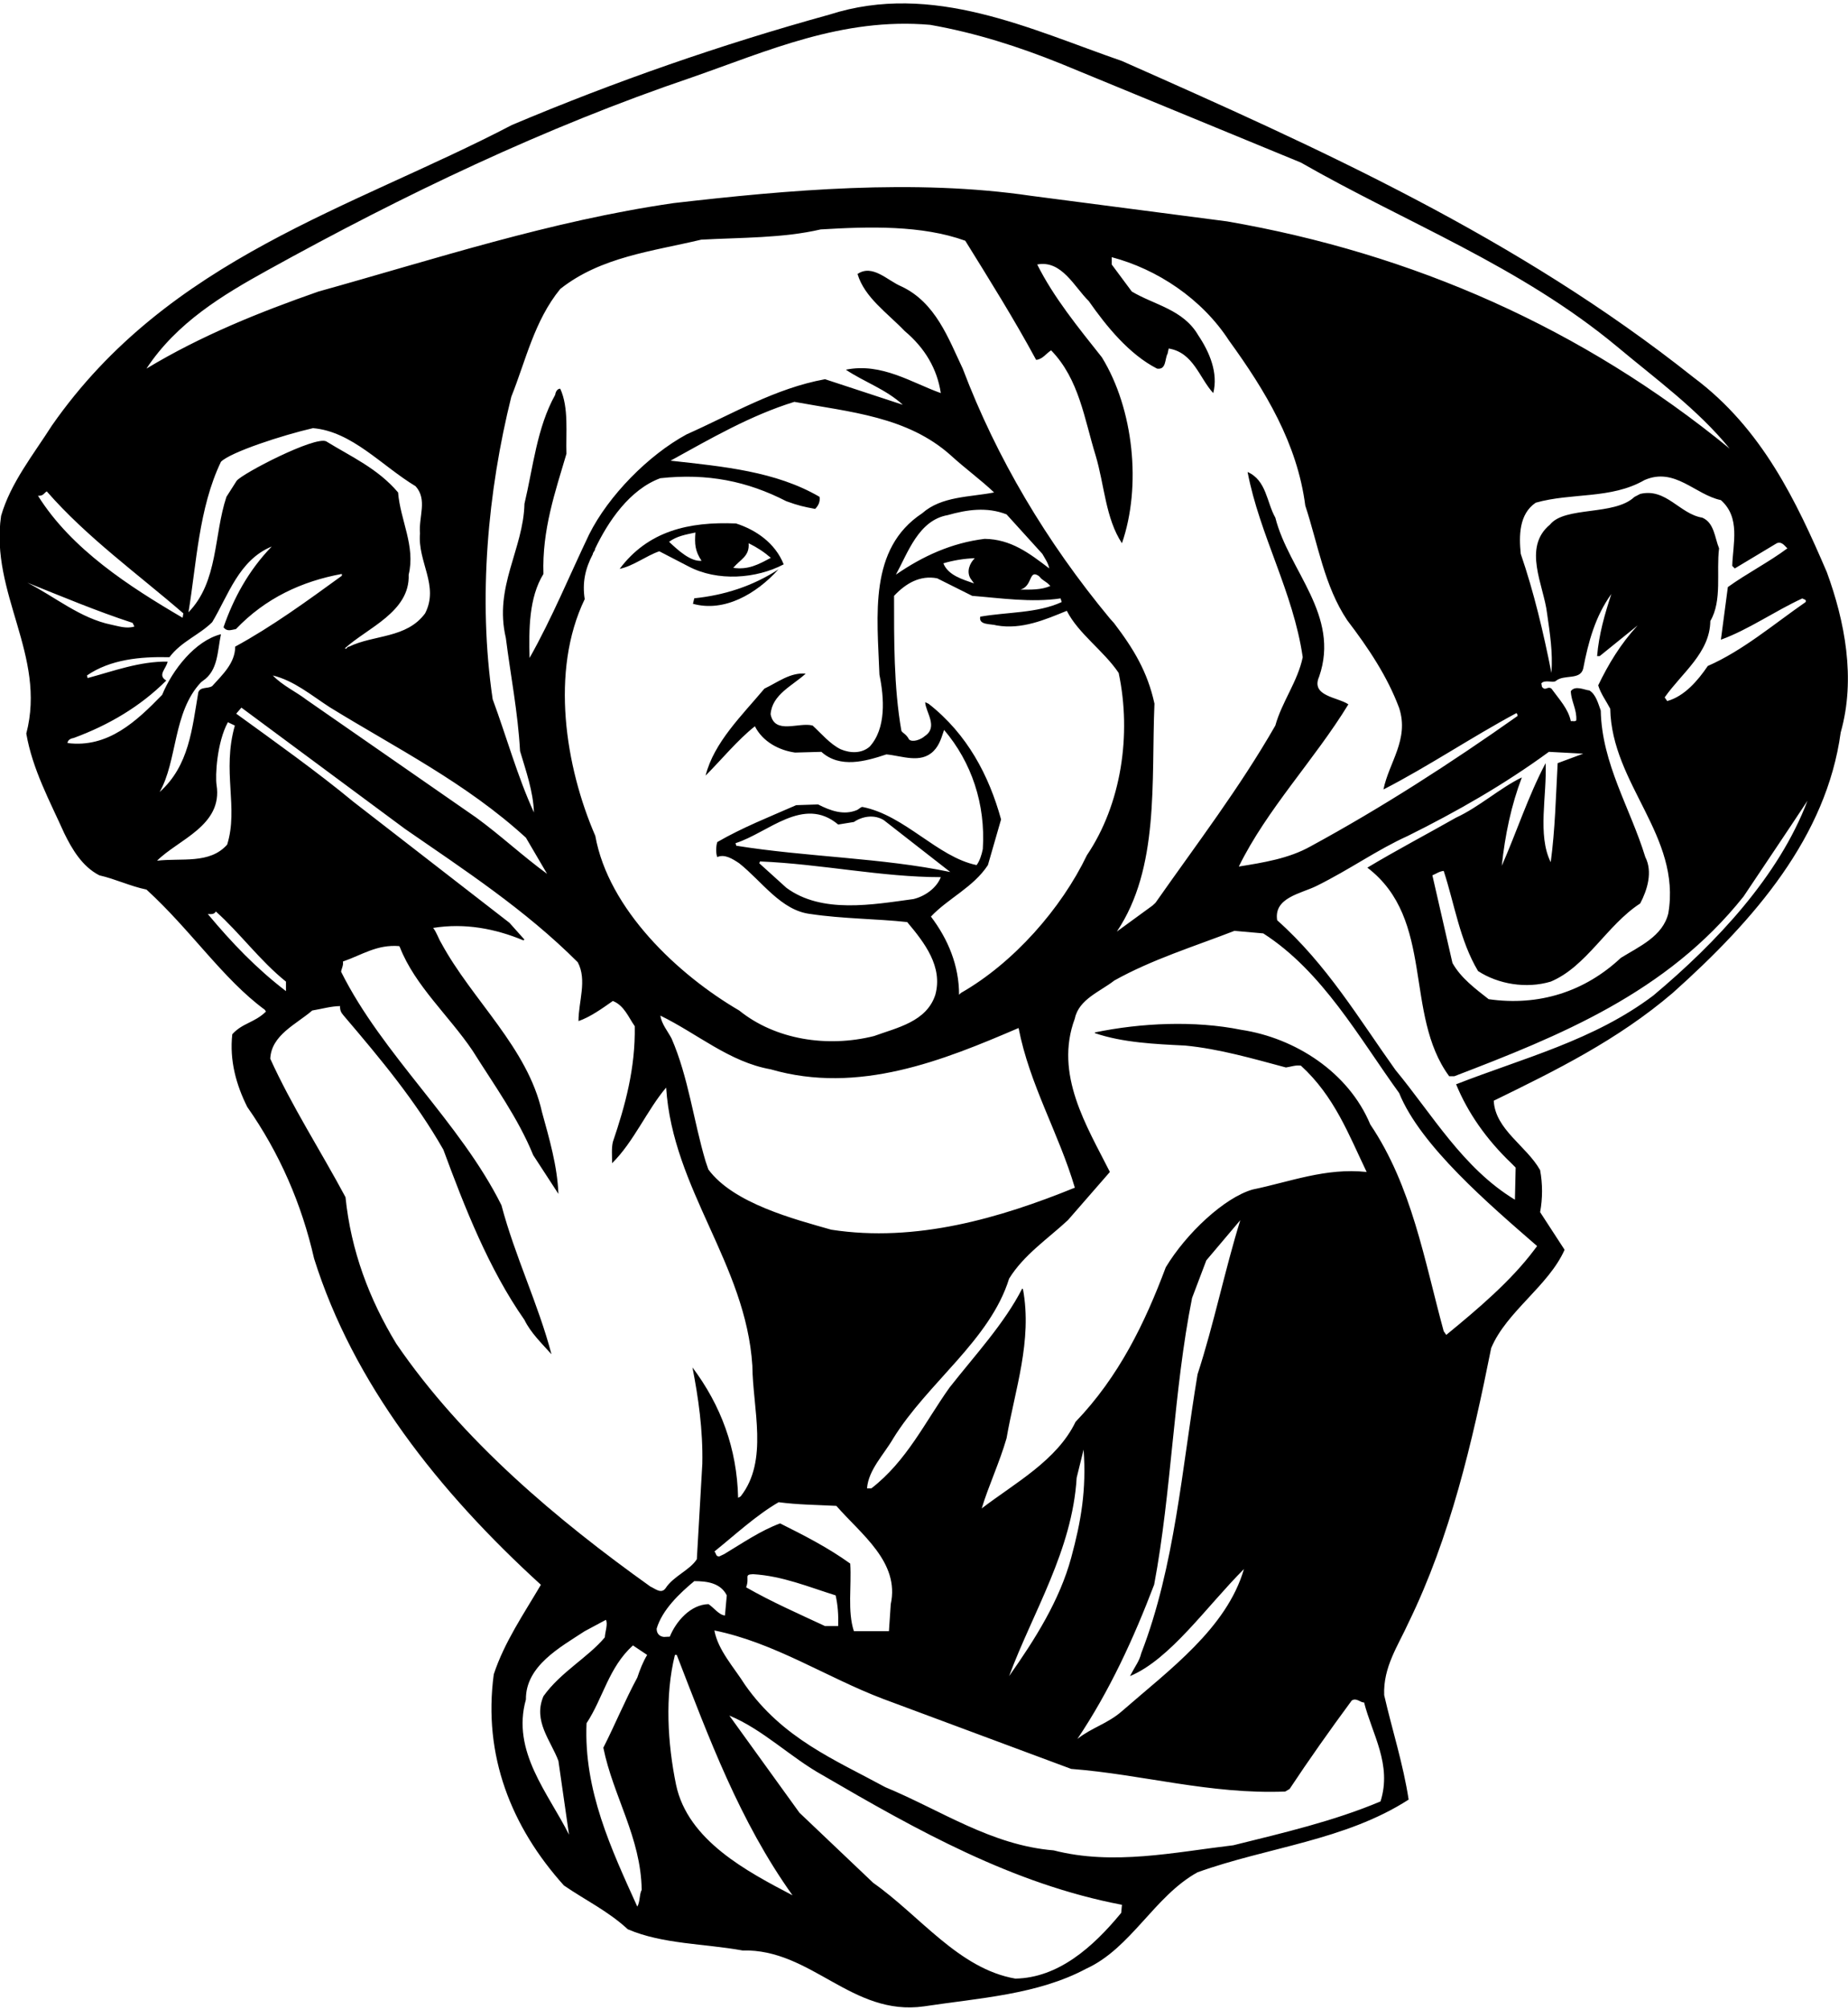 <?xml version="1.0" encoding="UTF-8"?>
<svg xmlns="http://www.w3.org/2000/svg" xmlns:xlink="http://www.w3.org/1999/xlink" width="506pt" height="550pt" viewBox="0 0 506 550" version="1.1">
<g id="surface1">
<path style=" stroke:none;fill-rule:nonzero;fill:rgb(0%,0%,0%);fill-opacity:1;" d="M 500.199 156.602 C 491.898 137.301 482.5 117.301 463.699 103.301 C 415.5 65 361.398 40.699 307.199 16.699 C 282.301 8.102 255.398 -5.102 227.102 4 C 197.398 12.199 168.398 22.301 140.199 34.199 C 96.301 57.102 46.199 70.602 14.199 116.5 C 9.102 124.5 2.898 132.199 0.301 141.199 C -2.801 162.398 12.801 179.398 7.199 200.801 C 8.898 210.602 13.602 219.199 17.602 228.102 C 19.699 232.398 22.5 237.199 27.199 239.602 C 31.602 240.602 35.699 242.602 40.102 243.5 C 52.266 254.59 61.066 268.012 72.5 276.398 L 72.824 276.898 C 69.625 280 66.398 280 63.602 283.102 C 62.801 290.301 64.699 297 67.699 303 C 76.602 315.699 82.602 329.602 86 344.5 C 96.699 378.602 120 408.199 148.102 433.801 C 143.398 441.801 138.102 449.5 135.199 458.301 C 132.199 480.5 140 500.102 154.398 516.102 C 160.199 520.102 166.5 523.102 171.898 528.102 C 181.5 532.199 192.801 532 203.301 533.898 C 222.199 533.398 233.199 552 253 549.199 C 268.199 546.898 284.102 546 297.398 538.898 C 309.699 533.301 316.102 519 327.898 512.5 C 347.102 505.602 368.301 503.801 385.699 492.602 C 384.199 482.801 381.199 473.602 379 464 C 378.699 456.301 382.801 450.5 385.699 444.102 C 397.102 420.699 403.102 395 408.301 369 C 412.5 359 424 352 428.398 342.102 L 421.699 331.801 C 422.398 328 422.398 324.102 421.699 320.301 C 418 313.699 409.398 309.199 409 301.301 C 426 293 442.898 284.699 458 271.801 C 480.5 251.699 500.102 229 504 200.5 C 508.199 185.699 505.102 170 500.199 156.602 Z M 475 155.602 L 486.5 148.699 C 487.898 148.102 488.699 149.5 489.398 150.102 C 484.301 153.898 478.398 156.898 473.102 160.699 L 471.199 175.102 C 478.699 172.398 485.898 167.301 493.5 163.801 C 493.801 164.102 494.699 164 494.398 164.801 C 485.602 170.898 477.199 178.102 467.602 182.301 C 464.898 186.301 461.199 190.602 456.5 191.898 L 455.801 190.898 C 460.5 184.199 468.199 178.699 468.301 170 C 471.602 164.398 469.898 156.5 470.699 150.102 C 469.5 147.199 469.398 143.102 466.102 141.699 C 459.898 140.699 456.199 133.5 449.102 135.199 L 447.523 136.023 C 442 141.25 428.5 138.5 424.398 143.602 C 416.801 149.898 422.699 160.199 423.602 167.898 C 424.398 173.5 425.199 178.5 424.801 184.199 C 422.602 173.102 420 162.102 416.398 151.602 C 415.898 146.727 415.898 140.699 420.5 137.602 C 430.398 134.801 441.102 136.699 450.301 131.398 C 458.602 127.801 464.102 135.398 471.199 136.898 C 476.602 141.699 474.5 148.699 474.301 154.898 Z M 450.5 234.602 C 446.398 221.199 438.602 209.102 438.301 194.5 C 437.602 192.602 437 190.102 435.199 189 C 433.898 188.898 431.301 187.5 430.102 189.199 C 430.199 192 431.801 194.199 431.602 197.199 C 431.199 197.602 430.602 197.301 430.102 197.398 C 429.398 194 426.898 191.398 424.801 188.5 C 423.699 187.699 423.199 189.301 422.199 188 L 422.039 187.051 C 422.949 185.949 425.301 187 426 186.398 C 428.199 184.5 432.699 186.301 433.5 183 C 434.898 175.699 436.801 168.699 441.199 162.602 C 439.398 168.102 437.801 173.602 437.301 179.602 L 438 179.602 L 448.398 171.199 C 443.699 176.301 440.398 181.801 437.602 187.602 C 438.301 189.898 439.801 191.898 440.898 194 C 441.301 214.699 460.398 228.801 456.801 250 C 455.301 256.301 448.801 259.102 443.801 262.199 C 434 271.398 421.398 275.5 407.602 273.5 C 403.898 270.602 400 267.699 397.699 263.602 L 392.199 239.602 C 393.199 239.199 394.102 238.5 395.301 238.398 C 398.301 247.602 399.699 257.398 404.699 265.801 C 410.199 269.398 417.898 270.699 424.602 268.699 C 434.398 264.602 440 253.199 449.102 247.301 C 451 243.699 452.602 238.699 450.5 234.602 Z M 73.199 74 C 110.645 53.281 149 34.898 189.398 21.199 C 210.102 14 230.602 4.699 254.699 6.801 C 267.199 9 279 12.801 290.398 17.398 L 356.199 44.5 C 385.199 61.102 416.199 72.801 442.801 94.898 C 453.301 103.699 464.801 112 473.602 122.801 C 433.301 89.801 386.801 69.398 336 60.602 L 282.301 53.602 C 250.398 48.898 215.5 52 184.398 55.602 C 150.602 60.5 119.199 70.898 87.199 79.801 C 70.898 85.5 55 91.898 40.102 100.898 C 48.398 88.301 61 80.75 73.199 74 Z M 361.199 185.199 C 367 168.398 352.898 156.301 349.199 141.699 C 346.801 137.5 346.801 131.5 341.602 129.199 C 344.898 146.5 354.102 162 356.699 179.898 C 355.301 186.602 351 192.102 349.199 198.602 C 339.398 215.699 327.898 230.699 316.398 247.102 L 315.602 247.852 L 305.801 255 C 317.5 237.602 315.199 214.102 316.102 192.602 C 314.199 183.898 310.426 177.648 305.023 170.551 L 303.898 169.301 C 286.5 148.301 272.898 125.398 263.602 100.898 C 259.699 92.699 256.199 82.801 246.801 78.398 C 243 76.801 238.898 72.199 234.801 75 C 236.699 81.398 242.898 85.602 247.699 90.602 C 253.301 95.301 256.602 101 257.602 107.602 C 249.699 104.801 241.398 99.199 231.602 101.199 C 236.699 104.602 242.5 106.5 247.199 110.801 L 225.898 103.801 C 212.199 106.301 200.398 113.398 188 118.898 C 177.5 124.602 166.602 135.699 161.301 146.301 C 155.898 157.602 151.199 169.102 145 180.102 C 144.801 172.301 144.801 163.602 148.801 157.102 C 148.398 145.102 152 134.699 155.102 124.199 C 154.898 118.699 155.801 111.602 153.398 106.398 C 152.5 106.398 152.102 107.398 152 108.102 C 147 117.102 146 127.801 143.602 137.898 C 143.301 150.398 135.199 160.602 138.5 174.602 C 139.801 184.898 141.801 194.898 142.398 205.602 C 144 211 146 216.602 146.199 222.398 C 141.699 212.602 138.699 201.699 134.898 191.398 C 130.801 163.801 133.602 134.301 140 108.602 C 144 98.602 146.301 87.801 153.398 79.102 C 164.5 70.301 178.602 68.801 192 65.602 C 203.102 65 214.398 65.199 224.699 62.801 C 238 62 252.398 61.602 264.301 65.898 C 271 76.699 277.699 87.398 283.699 98.5 C 285.398 98.398 286.398 96.801 287.801 95.898 C 295.5 103.801 296.898 114.699 300 124.699 C 302.398 132.699 302.699 141.898 307.199 148.699 C 312.602 133.102 310.398 111.898 301.699 97.801 C 295.199 89.602 288.5 81.398 284 72.398 C 290.699 71.102 294.199 78.602 298.102 82.398 C 303 89.398 309.199 97 316.801 100.898 C 319.398 101.301 318.898 98.199 319.699 96.801 L 320 95.398 C 326.801 96.5 328.398 103.5 332.199 107.602 C 333.602 102.102 331.199 96.398 328.102 91.801 C 324 84.699 316.102 83.5 309.898 79.801 L 304.398 72.398 L 304.398 70.398 C 316.898 73.699 329.102 81.801 336.5 93.199 C 346.5 107 355.199 121.398 357.398 138.398 C 360.898 149 362.602 160.398 368.898 169.801 C 374.699 177.398 379.898 185.199 383.102 193.801 C 385.898 202.398 380.301 208.699 378.801 216.102 C 390.898 209.898 402.898 201.801 415.199 195.199 C 415.5 195.398 415.5 195.699 415.5 196 C 397.102 209 378.301 221.102 358.801 231.699 C 352.898 235 346 236.102 339.199 237.199 C 346.898 221.5 359.898 208 369.199 192.801 C 366.301 190.801 358.801 190.602 361.199 185.199 Z M 232.801 428 C 226.699 423.602 220.199 420.301 213.602 417 C 208.199 419 203.301 422.398 198.301 425.398 L 196.977 426.023 C 195.898 426.16 196.102 425 195.602 424.699 C 201.199 420.199 207 414.801 213.199 411.199 C 218.602 411.898 223.102 411.898 229 412.199 C 235.801 420 246.398 427.602 243.898 439.102 L 243.398 446.5 L 233.801 446.5 C 232 441 233.199 434.199 232.801 428 Z M 206.199 430.898 C 214.301 431.398 221.398 434.398 228.801 436.699 C 229.398 439.301 229.602 442.102 229.5 445.102 L 225.898 445.102 C 218.602 441.699 211.301 438.5 204.301 434.5 C 205.324 431.699 203.602 431 206.199 430.898 Z M 227.602 336.602 C 217.629 333.754 200.809 329.445 193.949 320.102 L 193.199 317.898 C 189.898 306.801 188.5 294.898 183.898 284.301 C 182.801 282.199 181.199 280.398 180.801 278 C 190.898 282.898 199.699 290.699 211 292.699 C 235.102 299.699 258.398 290.199 278.898 281.398 C 281.898 296.898 289.898 310.199 294.301 325.102 C 273.898 333.398 250.801 340.199 227.602 336.602 Z M 162.324 151.676 C 162.227 151.375 163.176 150.352 162.875 150.352 C 166.477 142.75 172.398 134 180.801 130.898 C 193.699 129.5 204.602 131.699 215.301 137.199 C 218.699 138.426 220 138.699 223.199 139.301 C 224.102 138.398 224.602 137.301 224.398 136 C 212.398 129 198 127.699 183.602 126.102 C 194.5 120.102 205.5 113.699 217.5 110 C 232.699 112.801 248.5 114 260.398 124.699 C 264.102 128.102 268.5 131.301 272.199 134.801 C 265.5 136.102 257.801 135.801 252.5 140.5 C 237.801 150.199 240.199 168.398 240.801 184.699 C 242.102 191 242.699 199.398 238.102 204.398 C 235.898 206.301 232.801 206.199 230.199 205.102 C 227.301 203.699 224.898 200.801 222.5 198.602 C 218.699 197.602 212.102 201.199 211 195.5 C 211.398 190.102 217 187.699 220.602 184.398 C 216.398 184 212.898 186.801 209.301 188.5 C 203.102 195.898 195.5 203.199 193.199 212.301 C 197.602 207.898 201.898 202.602 206.699 198.801 C 208.801 203 213.301 205.398 217.699 206 L 224.898 205.801 C 230 210.398 237 208.398 242.699 206.5 C 247 206.898 252.102 209.102 255.602 205.602 C 257.301 203.898 257.801 201.801 258.5 199.801 C 266 208.602 269.898 220.102 269.102 232.398 C 268.801 234 268.199 235.762 267.398 236.801 C 256.699 234.602 247.801 223.199 236.199 220.898 C 235.75 220.801 235.172 221.512 234.66 221.727 C 231.055 223.242 227.414 221.949 224 220.199 L 218 220.398 C 210.699 223.602 203.301 226.5 196.398 230.5 C 196 231.699 196 233.699 196.398 234.602 C 198.398 233.699 200.602 235.102 202.398 236.301 C 208.699 241.301 213.898 249.301 222 250.199 C 230.602 251.5 240.301 251.5 248.398 252.398 C 253.199 258.102 258.199 264.602 256.102 272.301 C 253.699 279.699 245.602 281.301 239.301 283.602 C 226.5 286.801 212.301 284.602 202.398 276.602 C 185.602 266.801 166.602 248.898 163 228.801 C 154.801 209.898 150.602 183.699 160.102 164 C 159.398 159.5 160.227 155.676 162.324 151.676 Z M 269.602 147.5 C 260.602 148.602 252.699 152.199 245.301 157.301 C 248.602 151.301 251.5 142.398 259.5 141 C 264.801 139.5 270.199 138.699 275.602 140.801 L 285.398 151.602 C 286.25 153.102 287 154.102 287.301 155.602 C 281.801 151.398 276.801 147.602 269.602 147.5 Z M 287.602 160.398 C 285.102 161.5 282.301 161.398 279.398 161.398 C 282.824 160.426 281.625 155.727 284.449 157.676 L 285.148 158.426 C 286.25 159.324 286.602 159.301 287.602 160.398 Z M 265.699 158.301 L 266.699 159.699 C 263.602 158.602 259.602 157.5 258.301 154.199 C 261 153.398 263.898 152.898 266.898 152.801 C 265.5 154.199 264.602 156.398 265.699 158.301 Z M 201.602 231.5 L 201.398 230.801 C 210.301 228 220 217.699 229.5 225.699 L 233.801 225 C 236.199 223.398 239.398 222.898 242 224.5 L 260.199 238.699 C 241.602 234.801 220.898 234.602 201.602 231.5 Z M 257.602 240.102 C 256.398 243.199 253.102 245.398 250.102 246.102 C 239 247.602 225 250.199 215.301 243 L 207.898 236.301 L 208.102 235.801 C 224.898 236.5 241.398 240.102 257.602 240.102 Z M 263.102 271.801 L 262.602 272.301 C 262.602 264.301 259.602 257.102 254.898 250.898 C 259.602 245.898 266.5 242.898 270.5 236.801 L 274.102 224.301 C 270.801 212.301 264.863 200.949 254.262 192.648 L 253.324 192.211 C 253.426 194.91 257 199 253.199 201.5 C 252.102 202.5 249.773 203.285 248.898 202.398 C 248.137 200.887 247.023 200.625 246.801 200 C 244.699 188 244.801 174.898 244.801 163.102 C 248 159.699 251.898 157.398 256.602 158.301 L 266.199 163.102 C 273.801 163.699 282.398 165 290.398 163.801 L 290.699 164.801 C 284 167.898 275.801 167.5 268.398 168.801 C 267.898 171.199 271.301 170.699 272.898 171.199 C 279.801 172.398 286.199 169.602 292.102 167.199 C 295.301 173.5 302.199 178.102 306.301 184.199 C 309.898 201.102 307 220.199 297.602 234.102 C 290.602 248.699 277.5 263.602 263.102 271.801 Z M 111.898 157.301 C 113.801 149.5 109.602 142.398 109 134.801 C 103.398 128.199 96.102 125 89.301 120.801 C 86.148 119.352 66.449 129.551 64.801 131.602 L 62 136 C 58.5 146.5 59.801 159.199 51.602 167.602 C 53.801 154.398 54.398 139.102 60.5 126.398 C 63.148 123.75 77.398 119.102 85.699 117.199 C 96.398 118.102 104.5 127.5 113.801 133.102 C 117.102 136.801 114.602 141.398 115 146 C 114.301 153.801 120.301 160.301 116.398 167.898 C 111.301 174.801 102.398 173.699 95.602 177 C 94.898 177 95.102 177.801 94.398 177.5 C 100.5 171.898 112.301 167.5 111.898 157.301 Z M 144 229.301 L 149.801 239.199 C 143.199 234.398 137 228.602 130.398 223.801 L 84 191.602 C 81 189.301 77.398 187.699 74.699 184.898 C 80.5 186.301 85.199 190.301 90.301 193.602 C 108.5 204.801 127.602 214.301 144 229.301 Z M 12.801 134.5 C 23.801 147.102 37.602 157 50.199 167.898 L 50 169.102 C 35.5 160.602 19.602 150.398 10.398 135.699 C 11.875 135.801 12 135 12.801 134.5 Z M 7.5 159.5 C 17 163.301 26.5 167.301 36.301 170.5 L 36.801 171.5 C 34.625 172.176 32.461 171.398 30.5 171 C 22.008 169.27 15.102 163.398 7.5 159.5 Z M 18.5 203.398 C 18.5 202.5 19.5 202.102 20.199 202 C 29.699 198.5 38.414 193.41 45.523 186.285 C 43.023 184.785 45.5 183.102 45.898 181.102 C 38.199 181 31.102 183.699 24 185.602 L 23.801 184.898 C 30.199 180.5 38.398 179.699 46.398 179.898 C 49.602 175.602 54.602 173.801 58.102 170.301 C 62.5 163 65.398 153.301 74.398 149.602 C 68 156.199 63.898 163.898 61.199 171.699 C 62.199 173 63.301 172.398 64.602 172.199 C 72.699 163.699 82.699 159.102 93.602 157.102 L 93.602 157.602 C 84.102 164.5 74.5 171.5 64.398 177 C 64.398 181.5 60.898 184.699 58.102 187.801 C 56.898 188.602 54.898 187.898 54.301 189.5 C 52.602 199.398 51.801 209.602 43.699 216.801 C 48.602 208.301 47.301 195 55 186.801 L 55.5 186.398 C 59.75 183.562 59.5 178.301 60.5 173.602 C 53.398 175.398 47.199 183.398 44.398 190.199 C 37.398 197.398 29.602 204.801 18.5 203.398 Z M 43 235.602 C 48.801 229.801 61.039 225.98 59.301 214.898 C 58.898 212.352 59.398 203.199 62.398 197.699 L 64.301 198.602 C 60.734 211.215 65.359 221.031 62.199 231.199 C 57.398 236.602 49.699 234.801 43 235.602 Z M 56.898 250.199 C 57.699 250.199 58.602 250.398 59.102 249.5 C 65.699 255.398 71.199 263 78.301 268.699 L 78.301 271.301 C 70.199 265.102 63.5 258.102 56.898 250.199 Z M 144 465.199 C 143.898 456 153.398 450.898 160.102 446.5 L 165.898 443.398 C 166.5 444.5 165.699 446.602 165.602 448.199 C 161 453.699 153.5 457.699 148.801 464.301 C 145.898 471.102 150.801 476.398 152.898 482 L 155.801 502.199 C 150.102 490.801 140 479.398 144 465.199 Z M 175.699 517.301 C 175 518.699 175.301 520.5 174.5 521.898 C 167.398 506.199 159.801 490.102 160.602 471.699 C 165.199 464.699 166.602 456.5 173.301 450.398 L 177.199 453 C 176 455 175.199 457.102 174.5 459.199 C 171.102 465.5 168.398 472.102 165.199 478.398 C 167.898 491.699 175.5 503 175.699 517.301 Z M 108.5 367.801 C 101.102 355.602 96.102 342.398 94.602 327.699 C 87.801 315 79.898 302.801 74 289.801 C 74.301 283.301 81.102 280.398 85.5 276.602 C 88 276.199 90.699 275.398 93.199 275.398 L 93.102 275.461 C 93.102 276.613 93.375 277.16 94.102 278 C 104.5 290.199 113.801 301.398 121.398 314.699 C 127.199 330.398 133.801 347.301 143.602 361.301 C 145.301 364.801 148.301 367.699 151 370.699 C 147.398 357 141 343.898 137.301 329.898 C 126 307.199 104.699 288.699 93.398 266 C 93.5 265.102 94.074 264.312 93.898 263.199 C 99.102 261.398 103.215 258.477 109.312 258.977 L 109.5 259.301 C 113.602 269.801 123 278.102 129.398 287.602 C 135.301 297 141.898 306.102 146 316.199 L 152.898 326.801 C 152.602 319.102 150.398 311.699 148.398 304.398 C 144.5 286.801 129.301 273.801 120.801 258.102 C 120 256.801 119.602 255.301 118.602 254 C 127.301 252.602 135.602 254.199 143.301 257.398 L 143.602 257.199 L 139.5 252.602 L 96.801 219.5 C 86.898 211.301 74.875 202.75 64.676 195.352 L 66.102 193.699 L 110.898 226.898 C 127.102 238.102 143.801 249 158.199 263.398 C 160.801 268.301 158.398 274.102 158.398 279.5 C 161.602 278.398 164.801 276.102 167.801 274 C 170.898 275.199 172.102 278.5 173.801 280.898 C 174 292.398 171.199 302.602 167.801 312.602 C 167.398 314.398 167.602 316.398 167.602 318.398 C 173.5 312.602 177.199 303.801 182.398 297.699 C 184.199 325.602 204.199 345.898 206 373.801 C 206.102 385.602 210.5 399.801 202.801 409.602 L 202.102 410 C 201.801 396.5 197.398 384.699 189.602 374.301 C 191.199 382.5 192.5 391.398 192.301 400.699 C 191.801 409.398 191.301 418.398 190.801 426.801 C 188.801 429.898 184.398 431.398 182.199 434.801 C 181 436.398 179.301 434.801 178.102 434.301 C 152.602 416.102 126.602 394.301 108.5 367.801 Z M 179.801 445.801 C 181.301 440.699 186 436.199 190.102 432.801 C 193.602 432.801 197.301 433.301 199 436.699 L 198.5 442.199 C 196.898 442.102 195.5 440.102 194 439.102 C 189.102 439.199 185.102 443.801 183.398 448 L 181.801 448.074 C 180.648 447.977 179.773 447.199 179.801 445.801 Z M 185.102 488.5 C 182.801 477.301 182 464.199 184.801 453 L 185.301 453 C 194.102 475.699 202.5 498.5 217 518.801 C 204.602 512.301 188.301 503.801 185.102 488.5 Z M 307 523.602 C 299.199 533.102 289.699 541.398 278 541.602 C 262.5 538.898 251.898 524.398 239.102 515.398 L 218.898 496.199 L 199.699 469.602 C 208.898 473.398 216.398 481 225.199 485.898 C 251.102 501 277.301 515.699 307.199 521.398 Z M 378 493.102 C 365.199 498.5 351.398 501.699 337.699 505.102 C 321.602 507 304.801 510.699 288.5 506.5 C 271.398 505.102 257.602 495.5 242.398 489.199 C 228.602 481.699 214.301 475.898 204 461.199 C 200.898 456.301 196.602 451.699 195.602 446.301 C 212.199 449.699 226.199 459.102 241.699 465 L 293.301 484.199 C 312.801 485.699 331.199 491.199 351.898 490.398 L 353.102 489.699 C 358.398 481.699 364.199 473.5 370.102 465.5 C 371.398 464.602 372.5 466.102 373.5 466 C 375.699 474.699 381.199 483 378 493.102 Z M 340.602 429.5 C 335.898 445.699 320.066 457.16 307.199 468.398 C 303.25 471.852 298.898 472.898 295 476 C 303.801 462.898 310.426 448.449 316.023 433.75 C 320.824 408.148 321.301 380.801 326.398 355.301 L 330.301 345 L 339.602 334 C 335.301 347.898 332.398 362.398 327.898 376.199 C 323.602 402 321.699 428.699 312.5 452.5 C 311.949 454.75 310.949 455.824 309.398 458.801 C 320.426 454.199 330.398 439.699 340.602 429.5 Z M 293.301 426.398 C 290.148 438 283.5 448.602 276.301 458.801 C 282.801 441.301 293.602 424.398 294.801 404.5 L 296.699 396.801 C 297.5 407.801 296.012 416.414 293.301 426.398 Z M 420.062 342.16 C 413.762 350.562 404.801 358.199 396 365.398 L 395.301 364.398 C 390 345 386.602 324.699 375.199 307.801 C 369.199 293.398 354.5 284.102 339.898 281.898 C 327.102 279.301 312.398 280 299.801 282.602 L 299.801 282.801 C 307.398 285.398 316.301 285.801 324.5 286.199 C 333.898 287.102 343.102 289.801 352.102 292.199 C 353.5 292 354.699 291.5 356.199 291.699 C 365.398 300.102 369.301 310.602 374.199 320.801 C 363 319.602 353.199 323.5 343 325.602 C 335.25 327.801 324.801 337.602 319.199 346.898 C 313.5 362.102 306.398 376.801 294.5 389.199 C 289.398 399.801 277.801 406 268.801 412.898 C 270.602 406.898 273.699 400.301 275.602 393.699 C 277.898 380.398 282.699 367 280.102 352.898 L 279.898 352.699 C 275 362.301 267 370.898 260 379.801 C 253.301 389.199 248.301 399.898 238.602 407.398 L 237.398 407.398 C 237.801 402.301 242 398.199 244.602 393.699 C 254 378.5 271.102 366.801 276.301 350 C 280.301 343.5 286.898 339.102 292.398 334 L 303.898 320.801 C 297.602 308.301 288.602 294.102 294.301 278.801 C 295.398 273.5 301.301 271.398 305.102 268.398 C 315.5 262.602 326.898 259.102 338 254.801 L 345.898 255.5 C 362.102 265.898 372.102 284 383.102 299.199 C 388.949 313.652 407.859 329.77 420.875 341.086 Z M 452.699 272.5 C 436.398 284.801 417.102 289.602 398.699 296.801 C 401.898 304.602 407 311.898 413.801 318.398 L 415 319.602 L 414.801 328.398 C 400.602 319.801 392.199 305.102 382.102 292.898 C 372.102 278.898 363.301 264 349.699 251.898 C 348.727 245.676 356.191 244.637 360.5 242.5 C 369.824 237.875 376.898 232.699 385.5 228.801 C 398.801 222.199 411.801 214.801 424.102 205.801 L 433.5 206.301 L 426.5 208.898 C 426 218.199 425.801 227.102 424.602 236 C 420.898 228.602 423.602 217.699 423.199 208.898 C 418.398 218 415.301 227.699 411.199 237 C 412.102 228.5 413.801 220.398 416.699 212.801 C 410.699 215.699 405 220.898 398.699 223.801 C 390.602 228.398 382.398 232.699 374.398 237.5 C 393 251.699 384.301 277.602 396.801 294.602 L 398.199 294.602 C 426.898 283.602 456.398 271.801 477.398 245.398 C 483.199 236.699 489.102 228 494.898 219.199 C 487.102 239.801 470 258 452.699 272.5 "/>
<path style=" stroke:none;fill-rule:nonzero;fill:rgb(0%,0%,0%);fill-opacity:1;" d="M 188.492 155.031 C 196.453 159.246 207.105 158.414 214.578 154.477 C 212.266 148.652 206.965 145.023 201.527 143.289 C 188.551 142.746 177.445 145.352 169.668 155.715 C 173.496 154.895 176.816 152.191 180.52 150.902 Z M 204.98 148.703 C 207.219 149.785 209.242 151.117 211.059 152.695 C 207.562 154.559 204.891 156.016 200.773 155.438 C 202.684 153.117 205.285 152.285 204.98 148.703 Z M 190.41 145.766 C 190.18 148.879 190.273 150.785 192.09 153.504 C 189.055 153.781 185.648 150.598 183.191 148.309 C 185.395 146.711 187.703 146.355 190.41 145.766 "/>
<path style=" stroke:none;fill-rule:nonzero;fill:rgb(0%,0%,0%);fill-opacity:1;" d="M 189.734 165.277 C 198.281 167.652 207.066 162.598 213.141 155.855 C 206.047 160.473 198.293 162.922 190.098 163.773 L 189.734 165.277 "/>
</g>
</svg>
